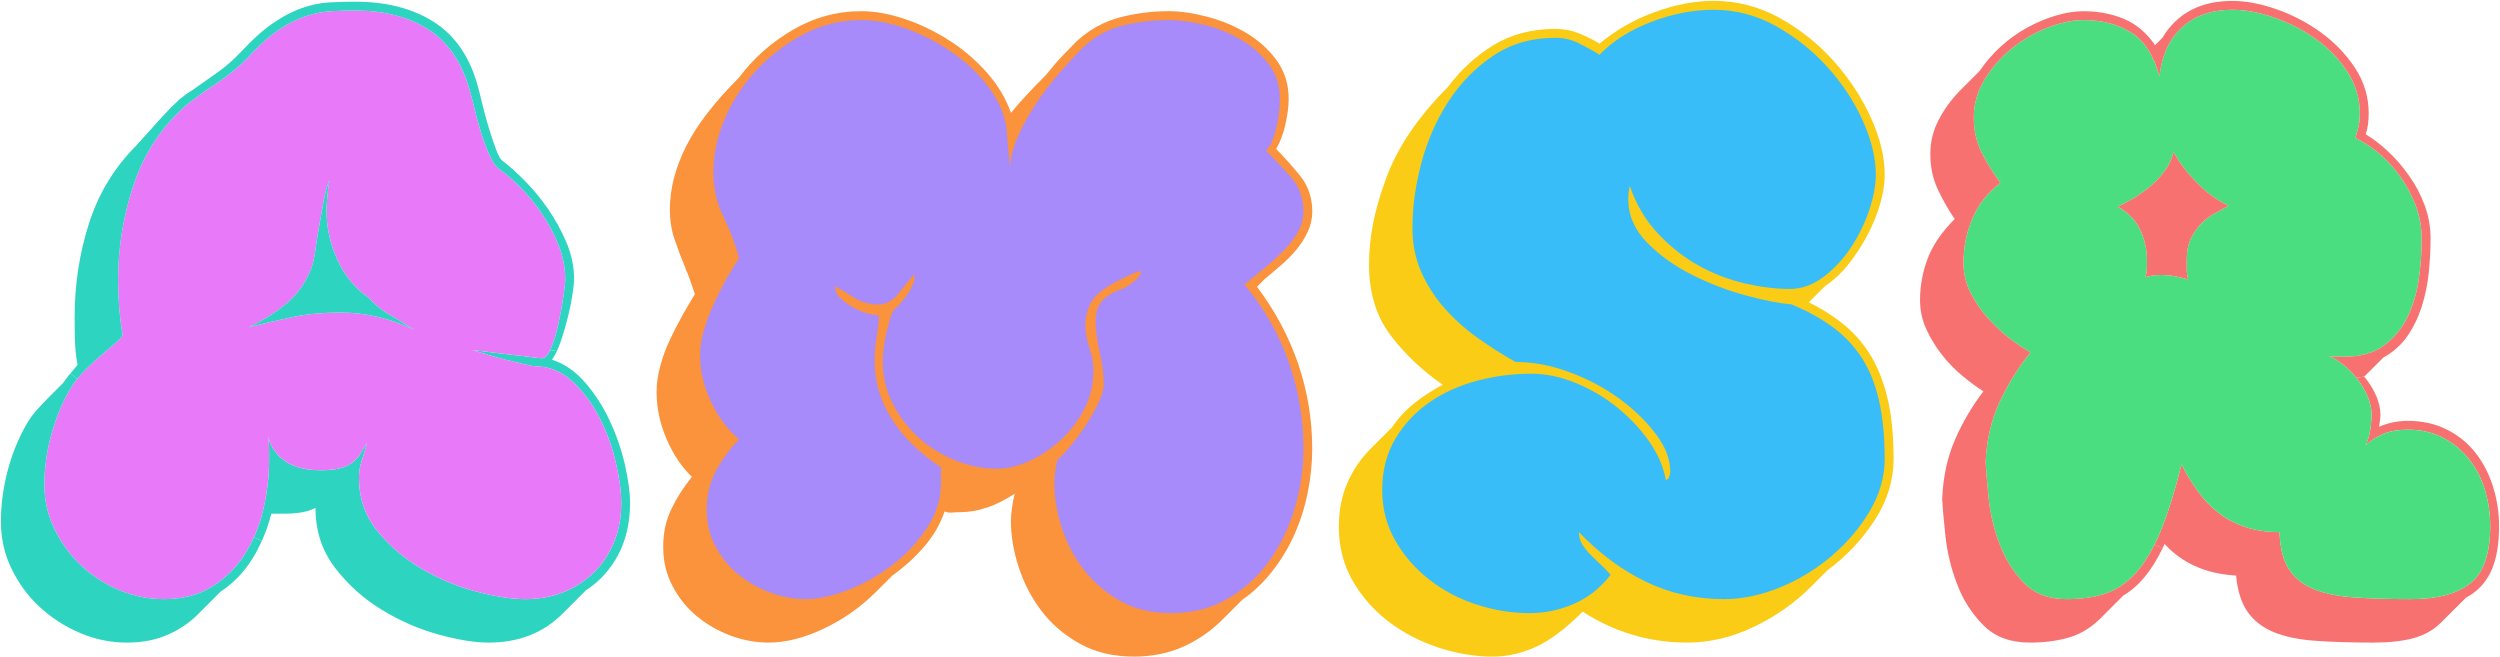<?xml version="1.0" encoding="UTF-8"?>
<svg id="_레이어_2" data-name="레이어 2" xmlns="http://www.w3.org/2000/svg" viewBox="0 0 674.73 177.22">
  <defs>
    <style>
      .cls-1 {
        fill: #f87171;
      }

      .cls-1, .cls-2, .cls-3, .cls-4, .cls-5, .cls-6, .cls-7, .cls-8 {
        stroke-width: 0px;
      }

      .cls-2 {
        fill: #fb923c;
      }

      .cls-3 {
        fill: #facc15;
      }

      .cls-4 {
        fill: #4ade80;
      }

      .cls-5 {
        fill: #38bdf8;
      }

      .cls-6 {
        fill: #a78bfa;
      }

      .cls-7 {
        fill: #2dd4bf;
      }

      .cls-8 {
        fill: #e879f9;
      }
    </style>
  </defs>
  <g id="_레이어_1-2" data-name="레이어 1">
    <g>
      <path class="cls-7" d="M170.05,135.86c0,5.16-1.07,9.77-3.17,13.82-2.14,4.04-5.05,7.24-8.75,9.64l-6.36,6.36c-5.18,5.16-11.82,7.75-19.89,7.75-3.72,0-8.22-.73-13.53-2.19-5.3-1.45-10.4-3.67-15.3-6.66-4.91-2.98-9.11-6.75-12.62-11.33-3.52-4.58-5.28-9.97-5.28-16.2-1.86,1.06-4.71,1.59-8.54,1.59h-3.38c-.64,2.53-1.49,4.97-2.55,7.32l-2.15-.95c1.11-2.47,1.98-5.08,2.61-7.86.98-4.45,1.49-8.72,1.49-12.83v-2.38c0-1.45-.07-2.85-.2-4.17.13.92.49,1.91,1.09,2.97.59,1.07,1.42,2.06,2.49,2.98,1.05.94,2.44,1.7,4.17,2.3,1.72.58,3.84.89,6.36.89,2.25,0,4.08-.2,5.47-.6s2.53-.95,3.38-1.68c.86-.73,1.52-1.54,1.99-2.4.46-.85,1.02-1.74,1.69-2.68-.54,1.86-1.02,3.51-1.49,4.96-.47,1.48-.7,2.93-.7,4.39,0,5.57,1.7,10.4,5.07,14.51,3.38,4.11,7.42,7.53,12.13,10.25,4.71,2.71,9.61,4.74,14.71,6.05,5.11,1.32,9.45,1.99,13.03,1.99s7.11-.63,10.24-1.88c3.1-1.26,5.82-3.03,8.15-5.27,2.32-2.25,4.14-4.97,5.47-8.16s1.99-6.68,1.99-10.53c0-3.19-.5-6.9-1.5-11.14-.99-4.23-2.48-8.28-4.47-12.13-1.99-3.84-4.45-7.09-7.36-9.74-2.91-2.66-6.23-3.98-9.94-3.98-.27,0-1.13-.16-2.58-.49-1.46-.34-3.11-.73-4.97-1.19-1.86-.47-3.64-.98-5.37-1.49-1.72-.54-3.05-.94-3.98-1.2,1.47.13,3.18.32,5.17.6,1.99.26,3.92.48,5.76.69,1.86.2,3.51.39,4.99.6,1.45.2,2.38.29,2.78.29.81,0,1.56-.73,2.27-2.2l1.82.29c-.41.88-.84,1.66-1.31,2.32,3.3,1.05,6.3,3.1,8.95,6.16,2.64,3.04,4.87,6.49,6.65,10.34,1.8,3.84,3.16,7.79,4.08,11.83.92,4.05,1.39,7.52,1.39,10.44Z"/>
      <path class="cls-8" d="M166.17,124.72c1,4.24,1.5,7.95,1.5,11.14,0,3.85-.66,7.34-1.99,10.53s-3.15,5.91-5.47,8.16c-2.33,2.24-5.05,4.01-8.15,5.27-3.13,1.25-6.54,1.88-10.24,1.88s-7.92-.67-13.03-1.99c-5.1-1.31-10-3.34-14.71-6.05-4.71-2.72-8.75-6.14-12.13-10.25-3.37-4.11-5.07-8.94-5.07-14.51,0-1.46.23-2.91.7-4.39.47-1.45.95-3.1,1.49-4.96-.67.94-1.23,1.83-1.69,2.68-.47.86-1.13,1.67-1.99,2.4-.85.73-1.99,1.28-3.38,1.68s-3.22.6-5.47.6c-2.52,0-4.64-.31-6.36-.89-1.73-.6-3.12-1.36-4.17-2.3-1.07-.92-1.9-1.91-2.49-2.98-.6-1.06-.96-2.05-1.09-2.97.13,1.32.2,2.72.2,4.17v2.38c0,4.11-.51,8.38-1.49,12.83-.63,2.78-1.5,5.39-2.61,7.86-.66,1.47-1.42,2.9-2.26,4.26-2.27,3.66-5.21,6.64-8.85,8.95-3.64,2.33-8.06,3.48-13.22,3.48-4.11,0-8.09-.8-11.93-2.38-3.85-1.6-7.26-3.79-10.24-6.57-2.99-2.78-5.41-6.05-7.27-9.84-1.86-3.77-2.78-7.78-2.78-12.02,0-4.51.6-8.95,1.8-13.33,1.18-4.37,2.78-8.35,4.77-11.93.66-1.16,1.42-2.28,2.29-3.36.52-.65,1.08-1.29,1.67-1.91,1.61-1.65,3.19-3.14,4.78-4.47,1.6-1.33,2.96-2.49,4.08-3.48,1.13-1,1.69-1.7,1.69-2.09-.79-4.77-1.19-9.67-1.19-14.7,0-8.89,1.42-17.54,4.27-25.96,2.85-8.41,7.52-15.47,14.01-21.18,2.27-1.84,5.05-3.87,8.37-6.05,3.3-2.2,6.08-4.48,8.35-6.86,2.91-3.19,5.63-5.65,8.13-7.36,2.53-1.72,4.99-2.98,7.37-3.79,2.39-.79,4.67-1.24,6.86-1.39,2.18-.13,4.4-.19,6.66-.19,7.69,0,14.18,1.66,19.49,4.96,5.29,3.32,9.01,8.56,11.13,15.71.4,1.2.86,2.92,1.39,5.18.53,2.25,1.16,4.57,1.89,6.96.73,2.38,1.56,4.56,2.48,6.55.94,1.99,1.92,3.26,2.99,3.79,1.46,1.05,3.17,2.57,5.16,4.56s3.89,4.27,5.67,6.86c1.79,2.59,3.31,5.44,4.58,8.56,1.26,3.11,1.89,6.26,1.89,9.44,0,.79-.18,2.33-.5,4.58-.33,2.24-.76,4.64-1.3,7.15-.53,2.52-1.19,4.74-1.99,6.66-.1.24-.2.47-.3.68-.71,1.47-1.46,2.2-2.27,2.2-.4,0-1.33-.09-2.78-.29-1.48-.21-3.13-.4-4.99-.6-1.84-.21-3.77-.43-5.76-.69-1.99-.28-3.7-.47-5.17-.6.93.26,2.26.66,3.98,1.2,1.73.51,3.51,1.02,5.37,1.49,1.86.46,3.51.85,4.97,1.19,1.45.33,2.31.49,2.58.49,3.71,0,7.03,1.32,9.94,3.98,2.91,2.65,5.37,5.9,7.36,9.74,1.99,3.85,3.48,7.9,4.47,12.13ZM111.59,88.93c-2.38-1.58-4.53-2.91-6.46-3.98-1.92-1.05-3.82-2.59-5.66-4.58-3.72-2.63-6.54-6.08-8.45-10.34-1.92-4.24-2.89-8.6-2.89-13.12,0-1.05.06-2.34.21-3.87.13-1.52.32-3.01.6-4.48-.67,1.6-1.2,3.53-1.61,5.78-.38,2.25-.79,4.46-1.18,6.65-.4,2.2-.74,4.29-1,6.26-.26,1.99-.6,3.59-.99,4.77-1.47,3.98-3.69,7.24-6.66,9.74-2.98,2.53-6.46,4.71-10.44,6.57,4.24-1.05,8.25-1.99,12.02-2.78,3.79-.79,8.06-1.2,12.83-1.2,3.45,0,6.83.41,10.15,1.2,3.3.79,6.49,1.93,9.53,3.38Z"/>
      <path class="cls-7" d="M154.94,75.41c0,.66-.13,1.92-.39,3.78-.28,1.86-.66,3.87-1.2,6.07-.53,2.18-1.16,4.37-1.89,6.55-.37,1.1-.75,2.08-1.17,2.96l-1.82-.29c.1-.21.2-.44.3-.68.8-1.92,1.46-4.14,1.99-6.66.54-2.51.97-4.91,1.3-7.15.32-2.25.5-3.79.5-4.58,0-3.18-.63-6.33-1.89-9.44-1.27-3.12-2.79-5.97-4.58-8.56-1.78-2.59-3.68-4.87-5.67-6.86s-3.7-3.51-5.16-4.56c-1.07-.53-2.05-1.8-2.99-3.79-.92-1.99-1.75-4.17-2.48-6.55-.73-2.39-1.36-4.71-1.89-6.96-.53-2.26-.99-3.98-1.39-5.18-2.12-7.15-5.84-12.39-11.13-15.71-5.31-3.3-11.8-4.96-19.49-4.96-2.26,0-4.48.06-6.66.19-2.19.15-4.47.6-6.86,1.39-2.38.81-4.84,2.07-7.37,3.79-2.5,1.71-5.22,4.17-8.13,7.36-2.27,2.38-5.05,4.66-8.35,6.86-3.32,2.18-6.1,4.21-8.37,6.05-6.49,5.71-11.16,12.77-14.01,21.18-2.85,8.42-4.27,17.07-4.27,25.96,0,5.03.4,9.93,1.19,14.7,0,.39-.56,1.09-1.69,2.09-1.12.99-2.48,2.15-4.08,3.48-1.59,1.33-3.17,2.82-4.78,4.47-.59.62-1.15,1.26-1.67,1.91l-1.81-1.52c.63-.75,1.27-1.52,1.9-2.27-.39-2.12-.63-4.24-.7-6.38-.06-2.1-.09-4.3-.09-6.55,0-8.75,1.29-17.17,3.88-25.26,2.57-8.07,6.86-15.11,12.81-21.06,3.19-3.58,5.57-6.23,7.17-7.97,1.59-1.71,3.11-3.23,4.57-4.56.53-.4,1.06-.79,1.58-1.2.54-.4,1.13-.79,1.8-1.19,2.25-1.59,4.5-3.17,6.76-4.78,2.25-1.58,4.37-3.44,6.36-5.56,3.04-3.3,5.94-5.89,8.66-7.75,2.7-1.86,5.32-3.21,7.84-4.08,2.51-.86,4.94-1.36,7.25-1.49,2.33-.13,4.68-.19,7.07-.19,8.22,0,15.18,1.74,20.88,5.26,5.69,3.51,9.67,9.04,11.92,16.6.41,1.32.86,3.12,1.39,5.37.54,2.26,1.14,4.48,1.8,6.67.66,2.18,1.33,4.17,1.99,5.95.66,1.8,1.31,2.9,1.99,3.28,1.59,1.2,3.48,2.88,5.66,5.09,2.19,2.18,4.28,4.69,6.27,7.54,1.99,2.86,3.67,5.9,5.06,9.15,1.39,3.26,2.09,6.59,2.09,10.04Z"/>
      <path class="cls-7" d="M105.13,84.95c1.93,1.07,4.08,2.4,6.46,3.98-3.04-1.45-6.23-2.59-9.53-3.38-3.32-.79-6.7-1.2-10.15-1.2-4.77,0-9.04.41-12.83,1.2-3.77.79-7.78,1.73-12.02,2.78,3.98-1.86,7.46-4.04,10.44-6.57,2.97-2.5,5.19-5.76,6.66-9.74.39-1.18.73-2.78.99-4.77.26-1.97.6-4.06,1-6.26.39-2.19.8-4.4,1.18-6.65.41-2.25.94-4.18,1.61-5.78-.28,1.47-.47,2.96-.6,4.48-.15,1.53-.21,2.82-.21,3.87,0,4.52.97,8.88,2.89,13.12,1.91,4.26,4.73,7.71,8.45,10.34,1.84,1.99,3.74,3.53,5.66,4.58Z"/>
      <path class="cls-7" d="M68.53,145.01l2.15.95c-.71,1.58-1.51,3.12-2.42,4.61-2.27,3.72-5.18,6.76-8.76,9.14l-6.16,6.16c-2.25,2.25-4.97,4.08-8.16,5.47-3.17,1.39-6.82,2.09-10.93,2.09-4.37,0-8.58-.86-12.63-2.59-4.04-1.72-7.65-4.03-10.84-6.96-3.17-2.91-5.72-6.36-7.65-10.34-1.93-3.96-2.88-8.2-2.88-12.72s.6-9.2,1.8-13.72c1.18-4.49,2.84-8.6,4.96-12.33.8-1.45,1.72-2.78,2.79-3.96,1.05-1.2,2.12-2.33,3.18-3.38l3.97-3.98c.66-.93,1.33-1.8,1.99-2.59.03-.04.06-.07.09-.11l1.81,1.52c-.87,1.08-1.63,2.2-2.29,3.36-1.99,3.58-3.59,7.56-4.77,11.93-1.2,4.38-1.8,8.82-1.8,13.33,0,4.24.92,8.25,2.78,12.02,1.86,3.79,4.28,7.06,7.27,9.84,2.98,2.78,6.39,4.97,10.24,6.57,3.84,1.58,7.82,2.38,11.93,2.38,5.16,0,9.58-1.15,13.22-3.48,3.64-2.31,6.58-5.29,8.85-8.95.84-1.36,1.6-2.79,2.26-4.26Z"/>
    </g>
    <g>
      <path class="cls-2" d="M346.91,33.66c-.58,2.51-1.42,4.71-2.48,6.55,2.25,2.27,4.43,4.71,6.55,7.36s3.19,5.84,3.19,9.55c0,1.86-.4,3.64-1.2,5.37-.79,1.72-1.78,3.3-2.98,4.76-1.2,1.47-2.56,2.86-4.08,4.17-1.52,1.33-3.01,2.59-4.47,3.79l-2.2,2.18c4.9,6.5,8.62,13.46,11.15,20.87,2.51,7.43,3.77,15.05,3.77,22.86,0,3.85-.4,7.77-1.2,11.73-.79,3.98-1.99,7.77-3.58,11.34s-3.58,6.89-5.97,9.93c-2.38,3.06-5.1,5.65-8.14,7.77l-5.37,5.36c-3.06,3.06-6.57,5.47-10.53,7.27-3.98,1.78-8.43,2.69-13.33,2.69-5.57,0-10.44-1.17-14.61-3.48-4.17-2.33-7.62-5.27-10.34-8.85s-4.77-7.52-6.16-11.83c-1.39-4.3-2.09-8.46-2.09-12.43,0-1.99.34-4.45,1-7.36-5.05,3.32-9.95,4.97-14.72,4.97-.66,0-1.36.03-2.09.1-.73.08-1.42-.03-2.09-.29-1.18,3.45-3.04,6.63-5.57,9.55s-5.37,5.5-8.54,7.75l-4.38,4.37c-4.11,4.11-8.8,7.43-14.11,9.95-5.31,2.51-10.27,3.77-14.92,3.77-3.45,0-6.84-.63-10.23-1.88-3.38-1.26-6.44-3.03-9.16-5.27-2.72-2.27-4.9-4.97-6.55-8.16-1.67-3.19-2.49-6.7-2.49-10.53s.73-7.09,2.18-10.15c1.46-3.04,3.32-5.97,5.57-8.75-2.78-2.64-5.06-6.05-6.84-10.23-1.8-4.17-2.69-8.38-2.69-12.64,0-2.25.32-4.6.99-7.05.66-2.44,1.52-4.81,2.59-7.05,1.05-2.25,2.18-4.43,3.38-6.57,1.18-2.12,2.31-4.03,3.38-5.76-.53-1.59-.94-2.75-1.2-3.48-.28-.73-.47-1.29-.6-1.68-.13-.4-.26-.7-.4-.91-.13-.19-.26-.57-.39-1.08-1.07-2.52-2.02-5.05-2.88-7.56-.87-2.52-1.29-5.24-1.29-8.16,0-5.44,1.42-11.04,4.27-16.8,2.85-5.78,7.65-12.04,14.42-18.8,3.83-5.16,8.64-9.43,14.42-12.82,5.76-3.38,11.96-5.08,18.59-5.08,3.58,0,7.46.7,11.63,2.09s8.17,3.32,12.02,5.78c3.85,2.44,7.27,5.37,10.24,8.74,2.98,3.38,5.13,7.01,6.46,10.84,1.2-1.46,2.52-2.98,3.98-4.56,1.46-1.6,3.32-3.51,5.57-5.78,1.46-1.84,2.88-3.51,4.27-4.97s2.69-2.78,3.88-3.98c3.45-3.17,7.31-5.32,11.63-6.46,4.3-1.13,8.71-1.7,13.22-1.7,3.17,0,6.65.5,10.44,1.5,3.77.99,7.28,2.44,10.53,4.37s5.97,4.37,8.16,7.36c2.18,2.98,3.28,6.46,3.28,10.44,0,2.12-.31,4.43-.91,6.96Z"/>
      <path class="cls-6" d="M348.3,47.67c2.33,2.59,3.49,5.75,3.49,9.45,0,1.99-.53,3.87-1.6,5.66-1.05,1.8-2.38,3.48-3.98,5.07-1.59,1.6-3.3,3.15-5.16,4.68-1.86,1.52-3.58,2.94-5.18,4.27,5.31,6.36,9.29,13.33,11.94,20.89,2.66,7.54,3.98,15.37,3.98,23.44,0,5.31-.77,10.58-2.3,15.81-1.52,5.24-3.77,9.98-6.76,14.22-2.98,4.24-6.71,7.69-11.23,10.34-4.5,2.66-9.67,3.98-15.5,3.98-5.31,0-9.92-1.13-13.82-3.38-3.91-2.25-7.17-5.08-9.74-8.44-2.59-3.39-4.55-7.14-5.87-11.25-1.33-4.11-1.99-8.01-1.99-11.73,0-1.05.06-2.15.19-3.27.15-1.13.34-2.23.6-3.28,1.2-1.07,2.52-2.5,3.98-4.28,1.46-1.79,2.82-3.68,4.08-5.68,1.26-1.97,2.31-3.89,3.19-5.76.85-1.86,1.27-3.38,1.27-4.57,0-2.64-.35-5.57-1.08-8.74-.73-3.19-1.1-5.97-1.1-8.35,0-2.66.73-4.65,2.18-5.97,1.48-1.33,3.13-2.25,4.99-2.79.66-.25,1.62-.85,2.88-1.79,1.26-.92,2.02-1.91,2.28-2.98-.53,0-1.2.16-1.99.5-.79.33-2.38,1.09-4.77,2.28-3.71,1.99-6.02,3.95-6.96,5.88-.92,1.91-1.39,3.8-1.39,5.66,0,2.12.37,4.24,1.1,6.36s1.08,4.18,1.08,6.17c0,3.7-.82,7.15-2.47,10.33-1.67,3.19-3.79,5.98-6.36,8.35-2.59,2.38-5.41,4.28-8.47,5.67-3.04,1.39-5.95,2.08-8.73,2.08-3.85,0-7.62-.76-11.35-2.28-3.7-1.52-6.99-3.57-9.83-6.16-2.85-2.59-5.17-5.63-6.96-9.14-1.8-3.52-2.69-7.27-2.69-11.23,0-2.27.26-4.58.8-6.98.53-2.38,1.13-4.56,1.79-6.55.52-.53,1.15-1.2,1.89-1.99.72-.79,1.41-1.65,2.09-2.59.65-.92,1.18-1.88,1.59-2.88.39-.99.53-1.89.39-2.69-1.33,1.46-2.76,3.19-4.28,5.18s-3.35,2.98-5.47,2.98c-2.37,0-4.46-.57-6.26-1.68-1.78-1.14-3.61-2.22-5.47-3.29.13,1.46.73,2.66,1.8,3.58,1.05.92,2.22,1.73,3.48,2.38,1.26.68,2.52,1.16,3.77,1.5,1.26.32,2.23.49,2.9.49-.15,2.13-.38,4.14-.7,6.06-.34,1.93-.5,4.02-.5,6.27,0,5.56,1.55,10.81,4.67,15.71,3.11,4.9,7.53,9.2,13.22,12.93v4.37c0,4.1-1.23,8.05-3.67,11.82-2.46,3.79-5.52,7.11-9.16,9.95-3.64,2.85-7.62,5.13-11.92,6.86-4.31,1.72-8.25,2.58-11.83,2.58-3.19,0-6.36-.6-9.55-1.78-3.19-1.2-6.03-2.82-8.54-4.87-2.53-2.06-4.58-4.58-6.17-7.56-1.6-2.99-2.39-6.26-2.39-9.85,0-3.84.79-7.28,2.39-10.34,1.59-3.04,3.71-5.96,6.36-8.74-3.05-2.52-5.56-5.87-7.55-10.05-1.99-4.17-2.98-8.38-2.98-12.62,0-2.25.36-4.58,1.08-6.96.73-2.39,1.62-4.74,2.69-7.05,1.07-2.33,2.18-4.55,3.38-6.67s2.32-3.98,3.38-5.56c-1.06-3.86-2.49-7.59-4.27-11.23-1.79-3.66-2.68-7.59-2.68-11.85,0-4.88,1.05-9.8,3.17-14.71,2.12-4.9,5.05-9.3,8.75-13.22,3.71-3.91,7.96-7.08,12.73-9.54,4.76-2.45,9.88-3.68,15.31-3.68,3.97,0,8.25.86,12.82,2.59,4.58,1.72,8.85,4.05,12.83,6.96s7.25,6.33,9.84,10.24c2.59,3.9,3.88,8.05,3.88,12.43l.79,7.75c0-2.52.67-5.31,1.99-8.35,1.33-3.06,2.98-6.07,4.97-9.04,1.99-3,4.11-5.78,6.36-8.37,2.25-2.57,4.3-4.79,6.16-6.65,3.19-3.06,6.8-5.08,10.85-6.07,4.04-.98,8.18-1.49,12.42-1.49,2.91,0,6.13.44,9.65,1.3,3.51.86,6.79,2.18,9.83,3.98,3.05,1.78,5.57,4,7.56,6.65s2.98,5.78,2.98,9.35c0,1.33-.1,2.72-.29,4.18-.2,1.45-.47,2.84-.8,4.17-.34,1.33-.72,2.48-1.19,3.48-.47.99-.98,1.68-1.49,2.09,2.12,2.12,4.33,4.46,6.65,7.05Z"/>
    </g>
    <g>
      <path class="cls-3" d="M374.15,47.98c3.11-8.37,8.64-16.5,16.6-24.47,3.45-4.64,7.56-8.41,12.33-11.33,4.77-2.91,10.34-4.38,16.7-4.38,2.25,0,4.37.4,6.36,1.2s3.85,1.73,5.57,2.78c4.24-3.58,9.14-6.39,14.71-8.45s10.94-3.09,16.12-3.09c6.36,0,12.33,1.57,17.9,4.68,5.57,3.12,10.44,7.02,14.61,11.73,4.17,4.71,7.49,9.77,9.93,15.21,2.46,5.44,3.69,10.53,3.69,15.31,0,2.39-.4,4.98-1.2,7.77s-1.93,5.57-3.38,8.35c-1.46,2.78-3.16,5.4-5.06,7.85-1.93,2.46-4.08,4.48-6.47,6.07l-4.37,4.37c3.71,1.86,6.99,3.98,9.84,6.36,2.85,2.39,5.24,5.24,7.17,8.56,1.91,3.32,3.37,7.18,4.37,11.63.99,4.43,1.49,9.71,1.49,15.81,0,5.7-1.68,11.16-5.06,16.39-3.38,5.24-7.65,9.79-12.83,13.62l-4.37,4.37c-4.51,4.51-9.71,8.16-15.61,10.94-5.89,2.78-11.83,4.17-17.8,4.17-10.21,0-19.61-2.78-28.24-8.35-4.63,4.64-8.87,7.82-12.72,9.55-3.85,1.72-7.69,2.59-11.54,2.59-4.9,0-9.84-.84-14.81-2.49s-9.45-4.01-13.43-7.05c-3.96-3.06-7.18-6.73-9.64-11.04-2.44-4.3-3.67-9.11-3.67-14.42,0-4.37.76-8.32,2.28-11.83,1.54-3.51,3.62-6.6,6.28-9.26l5.76-5.76c1.72-2.51,3.74-4.71,6.07-6.55,2.31-1.86,4.87-3.51,7.65-4.98-5.57-3.83-10.27-8.32-14.13-13.41-3.83-5.1-5.76-11.44-5.76-19s1.55-15.1,4.68-23.45Z"/>
      <path class="cls-5" d="M507.06,107.82c1.07,4.51,1.6,9.88,1.6,16.11,0,4.76-1.32,9.4-3.98,13.92-2.65,4.5-6.06,8.54-10.24,12.12-4.17,3.57-8.85,6.44-14.01,8.56-5.18,2.12-10.21,3.17-15.11,3.17-7.69,0-14.79-1.59-21.28-4.78-6.51-3.17-12.46-7.62-17.9-13.31,0,1.2.29,2.28.89,3.28.6.99,1.36,1.96,2.3,2.88.92.92,1.85,1.83,2.78,2.69s1.78,1.76,2.58,2.68c-2.66,3.45-5.89,6.04-9.74,7.76-3.84,1.71-7.88,2.58-12.12,2.58-4.78,0-9.52-.77-14.23-2.29s-8.94-3.74-12.71-6.65c-3.79-2.92-6.87-6.43-9.26-10.55-2.38-4.1-3.58-8.68-3.58-13.71,0-5.31,1.2-9.95,3.58-13.93,2.39-3.96,5.47-7.25,9.26-9.84,3.77-2.59,8.04-4.5,12.81-5.76s9.61-1.89,14.51-1.89c3.98,0,8,.82,12.04,2.49,4.05,1.65,7.75,3.83,11.14,6.55,3.38,2.72,6.26,5.78,8.64,9.15,2.39,3.38,3.91,6.86,4.57,10.45.41,0,.7-.28.89-.81.22-.52.31-.99.31-1.39,0-3.3-1.29-6.69-3.88-10.13-2.59-3.45-5.86-6.64-9.84-9.55s-8.45-5.31-13.43-7.15c-4.97-1.86-9.84-2.78-14.61-2.78-3.58-1.99-7.02-4.19-10.34-6.57s-6.26-5.03-8.85-7.96c-2.57-2.92-4.66-6.15-6.26-9.74-1.59-3.58-2.38-7.56-2.38-11.93,0-5.57.79-11.36,2.38-17.39,1.6-6.04,4.01-11.57,7.26-16.61,3.26-5.03,7.28-9.17,12.12-12.42s10.45-4.87,16.81-4.87c2.25,0,4.37.5,6.36,1.49,1.99.98,3.85,2.02,5.57,3.07,3.58-3.7,8.22-6.65,13.91-8.83,5.7-2.2,11.35-3.29,16.91-3.29,5.96,0,11.59,1.49,16.9,4.47,5.3,2.99,9.95,6.7,13.91,11.13,3.98,4.45,7.14,9.25,9.45,14.42s3.48,10.01,3.48,14.51c0,2.78-.6,5.97-1.78,9.55-1.2,3.57-2.86,6.95-4.98,10.14-2.12,3.17-4.6,5.83-7.45,7.95-2.86,2.13-5.87,3.18-9.06,3.18-3.7,0-7.72-.5-12.02-1.48-4.3-1.01-8.45-2.59-12.43-4.78-3.98-2.18-7.65-5.06-11.03-8.65-3.38-3.58-5.94-7.88-7.66-12.92-.13.67-.22,1.27-.3,1.78-.07.54-.1,1.14-.1,1.8,0,4.37,1.7,8.28,5.08,11.73s7.44,6.36,12.22,8.75c4.77,2.38,9.64,4.24,14.62,5.57,4.97,1.33,9.05,2.12,12.22,2.38,4.11,1.73,7.72,3.7,10.84,5.97,3.11,2.25,5.73,4.97,7.85,8.14,2.12,3.19,3.72,7.04,4.77,11.54Z"/>
    </g>
    <g>
      <path class="cls-1" d="M674.48,142.02c0,5.03-.74,9.11-2.2,12.22-1.45,3.12-3.7,5.47-6.74,7.07l-6.77,6.75c-1.99,1.99-4.48,3.38-7.46,4.19-2.97.79-6.53,1.18-10.63,1.18-6.1,0-11.4-.16-15.9-.49-4.52-.34-8.25-1.13-11.25-2.39-2.98-1.26-5.29-3.08-6.96-5.47-1.65-2.38-2.68-5.63-3.07-9.74-4.26-.26-7.96-1.12-11.13-2.59-3.19-1.46-5.91-3.45-8.16-5.95-.19.41-.37.81-.56,1.2l-2.17-1.01c.53-1.06,1.04-2.19,1.54-3.38,1.99-4.78,3.91-10.88,5.76-18.29,1.32,2.66,2.81,5.1,4.48,7.35,1.65,2.26,3.51,4.17,5.56,5.78,2.06,1.58,4.44,2.84,7.16,3.77,2.71.92,5.8,1.39,9.25,1.39.13,4.11.92,7.36,2.38,9.74,1.46,2.39,3.61,4.21,6.47,5.47,2.85,1.26,6.49,2.05,10.92,2.39,4.45.33,9.65.49,15.62.49,7.15,0,12.52-1.43,16.1-4.27,3.57-2.85,5.37-7.98,5.37-15.41,0-3.32-.47-6.54-1.39-9.64-.92-3.12-2.35-5.91-4.27-8.35-1.93-2.46-4.27-4.42-7.06-5.87-2.78-1.46-5.97-2.19-9.54-2.19-2.53,0-4.68.37-6.48,1.1-1.78.73-3.41,1.75-4.87,3.08.67-1.46,1.1-2.98,1.3-4.58.21-1.59.3-2.79.3-3.58,0-1.59-.34-3.17-1-4.77-.66-1.59-1.55-3.14-2.68-4.66-.14-.19-.28-.38-.43-.57l2.12-.34c1.33,1.6,2.38,3.29,3.18,5.08.8,1.78,1.19,3.55,1.19,5.26,0,.41-.03.87-.09,1.39-.07.54-.17,1.13-.3,1.8,2.51-1.07,5.1-1.59,7.76-1.59,3.98,0,7.52.8,10.63,2.38,3.12,1.59,5.69,3.71,7.75,6.36,2.05,2.65,3.62,5.71,4.67,9.14,1.07,3.46,1.6,6.98,1.6,10.55Z"/>
      <path class="cls-4" d="M672.09,142.02c0,7.43-1.8,12.56-5.37,15.41-3.58,2.84-8.95,4.27-16.1,4.27-5.97,0-11.17-.16-15.62-.49-4.43-.34-8.07-1.13-10.92-2.39-2.86-1.26-5.01-3.08-6.47-5.47-1.46-2.38-2.25-5.63-2.38-9.74-3.45,0-6.54-.47-9.25-1.39-2.72-.93-5.1-2.19-7.16-3.77-2.05-1.61-3.91-3.52-5.56-5.78-1.67-2.25-3.16-4.69-4.48-7.35-1.85,7.41-3.77,13.51-5.76,18.29-.5,1.19-1.01,2.32-1.54,3.38-1.58,3.18-3.29,5.76-5.13,7.75-2.44,2.65-5.16,4.48-8.14,5.47-2.99,1-6.47,1.49-10.45,1.49-4.91,0-8.77-1.49-11.62-4.47-2.86-2.99-5.05-6.54-6.57-10.65-1.52-4.09-2.48-8.2-2.88-12.31s-.66-7.3-.79-9.55c.26-5.97,1.52-11.37,3.77-16.21s5.03-9.3,8.35-13.41c-1.72-.92-3.61-2.19-5.67-3.79-2.05-1.58-4.01-3.41-5.85-5.47-1.87-2.05-3.42-4.33-4.68-6.86-1.26-2.51-1.89-5.16-1.89-7.94,0-4.24.79-8.26,2.39-12.04,1.59-3.77,4.09-6.99,7.56-9.63-1.86-2.52-3.53-5.21-4.99-8.06-1.45-2.84-2.18-6.06-2.18-9.64s.97-6.96,2.88-10.15c1.92-3.17,4.35-5.95,7.26-8.35,2.92-2.37,6.14-4.27,9.65-5.66s6.79-2.09,9.84-2.09c4.9,0,9.14,1.09,12.73,3.29,3.58,2.18,6.15,6.13,7.75,11.83.66-5.7,2.72-10.12,6.17-13.22,3.44-3.13,7.94-4.68,13.51-4.68,3.44,0,7.2.7,11.24,2.09,4.03,1.39,7.79,3.32,11.23,5.76,3.45,2.46,6.3,5.4,8.55,8.85,2.24,3.45,3.38,7.23,3.38,11.33,0,1.19-.1,2.26-.29,3.18-.21.93-.51,2.06-.91,3.39,1.73.79,3.66,2.02,5.78,3.67,2.12,1.67,4.07,3.69,5.85,6.07,1.8,2.39,3.29,5.06,4.49,8.05,1.18,2.98,1.78,6.14,1.78,9.44,0,3.59-.26,7.23-.8,10.94-.53,3.72-1.55,7.13-3.07,10.24-1.54,3.12-3.66,5.66-6.38,7.65s-6.32,2.98-10.82,2.98h-1.99c-.67,0-1.33-.07-1.99-.2,1.32.54,2.68,1.36,4.08,2.5,1.22.99,2.33,2.12,3.34,3.41.15.19.29.38.43.57,1.13,1.52,2.02,3.07,2.68,4.66.66,1.6,1,3.18,1,4.77,0,.79-.09,1.99-.3,3.58-.2,1.6-.63,3.12-1.3,4.58,1.46-1.33,3.09-2.35,4.87-3.08,1.8-.73,3.95-1.1,6.48-1.1,3.57,0,6.76.73,9.54,2.19,2.79,1.45,5.13,3.41,7.06,5.87,1.92,2.44,3.35,5.23,4.27,8.35.92,3.1,1.39,6.32,1.39,9.64ZM597.72,57.61c1.33-.71,2.59-1.41,3.79-2.09-2.91-1.31-5.74-3.33-8.45-6.05l-1.73-1.84c-1.92-2.14-3.49-4.35-4.74-6.62-.39,1.86-1.18,3.59-2.38,5.17-1.19,1.59-2.55,3.01-4.08,4.28-1.52,1.26-3.09,2.36-4.67,3.28-1.59.92-2.91,1.59-3.98,1.99,2.65,1.46,4.61,3.38,5.87,5.76,1.26,2.4,1.96,5.05,2.09,7.96v2.78c0,.8-.13,1.65-.41,2.58,1.2-.39,2.59-.59,4.18-.59,1.46,0,2.81.13,4.08.39,1.26.28,2.36.54,3.28.8-.27-1.06-.4-1.99-.4-2.79v-2.38c0-2.39.4-4.38,1.19-5.97.8-1.58,1.74-2.91,2.79-3.98,1.07-1.05,2.25-1.94,3.57-2.68Z"/>
      <path class="cls-1" d="M655.99,64.47c0,3.06-.18,6.13-.5,9.25-.34,3.11-.96,6.14-1.89,9.05s-2.22,5.56-3.87,7.94c-1.67,2.4-3.82,4.32-6.47,5.78l-5.17,5.16-2.12.34c-1.01-1.29-2.12-2.42-3.34-3.41-1.4-1.14-2.76-1.96-4.08-2.5.66.13,1.32.2,1.99.2h1.99c4.5,0,8.1-.99,10.82-2.98s4.84-4.53,6.38-7.65c1.52-3.11,2.54-6.52,3.07-10.24.54-3.71.8-7.35.8-10.94,0-3.3-.6-6.46-1.78-9.44-1.2-2.99-2.69-5.66-4.49-8.05-1.78-2.38-3.73-4.4-5.85-6.07-2.12-1.65-4.05-2.88-5.78-3.67.4-1.33.7-2.46.91-3.39.19-.92.29-1.99.29-3.18,0-4.1-1.14-7.88-3.38-11.33-2.25-3.45-5.1-6.39-8.55-8.85-3.44-2.44-7.2-4.37-11.23-5.76-4.04-1.39-7.8-2.09-11.24-2.09-5.57,0-10.07,1.55-13.51,4.68-3.45,3.1-5.51,7.52-6.17,13.22-1.6-5.7-4.17-9.65-7.75-11.83-3.59-2.2-7.83-3.29-12.73-3.29-3.05,0-6.33.7-9.84,2.09s-6.73,3.29-9.65,5.66c-2.91,2.4-5.34,5.18-7.26,8.35-1.91,3.19-2.88,6.57-2.88,10.15s.73,6.8,2.18,9.64c1.46,2.85,3.13,5.54,4.99,8.06-3.47,2.64-5.97,5.86-7.56,9.63-1.6,3.78-2.39,7.8-2.39,12.04,0,2.78.63,5.43,1.89,7.94,1.26,2.53,2.81,4.81,4.68,6.86,1.84,2.06,3.8,3.89,5.85,5.47,2.06,1.6,3.95,2.87,5.67,3.79-3.32,4.11-6.1,8.57-8.35,13.41s-3.51,10.24-3.77,16.21c.13,2.25.39,5.44.79,9.55s1.36,8.22,2.88,12.31c1.52,4.11,3.71,7.66,6.57,10.65,2.85,2.98,6.71,4.47,11.62,4.47,3.98,0,7.46-.49,10.45-1.49,2.98-.99,5.7-2.82,8.14-5.47,1.84-1.99,3.55-4.57,5.13-7.75l2.17,1.01c-2.95,6.09-6.46,10.34-10.57,12.71l-6.16,6.17c-2.53,2.5-5.34,4.23-8.47,5.16-3.1.92-6.65,1.39-10.63,1.39-5.31,0-9.51-1.59-12.62-4.77-3.12-3.18-5.47-6.9-7.05-11.14-1.61-4.24-2.63-8.51-3.09-12.81-.47-4.31-.76-7.66-.89-10.05.25-5.97,1.42-11.29,3.47-16,2.06-4.71,4.6-9.05,7.66-13.03-1.86-1.2-3.79-2.62-5.76-4.27-1.99-1.65-3.82-3.54-5.47-5.66-1.67-2.12-3.06-4.42-4.18-6.86-1.13-2.46-1.69-5.08-1.69-7.87,0-3.83.69-7.59,2.08-11.23s3.82-7.18,7.27-10.63c-1.73-2.52-3.25-5.21-4.58-8.06-1.33-2.84-1.99-6-1.99-9.45s.76-6.42,2.3-9.33c1.52-2.91,3.47-5.57,5.85-7.96l5.16-5.16c1.61-2.4,3.5-4.58,5.68-6.57,2.19-1.99,4.53-3.68,7.06-5.07,2.51-1.39,5.1-2.49,7.75-3.28,2.65-.8,5.18-1.2,7.56-1.2,3.98,0,7.62.7,10.93,2.09,3.32,1.39,6.1,3.75,8.35,7.07l1.99-1.99c3.98-6.64,10.28-9.95,18.89-9.95,3.72,0,7.71.77,12.04,2.29,4.3,1.53,8.28,3.61,11.92,6.27,3.64,2.65,6.7,5.82,9.14,9.54,2.46,3.71,3.69,7.82,3.69,12.32,0,2.13-.27,3.98-.81,5.58,1.99,1.18,4.02,2.75,6.07,4.66,2.06,1.92,3.95,4.11,5.66,6.57,1.74,2.44,3.13,5.09,4.18,7.94,1.07,2.87,1.6,5.88,1.6,9.05Z"/>
      <path class="cls-1" d="M601.51,55.52c-1.2.68-2.46,1.38-3.79,2.09-1.32.74-2.5,1.63-3.57,2.68-1.05,1.07-1.99,2.4-2.79,3.98-.79,1.59-1.19,3.58-1.19,5.97v2.38c0,.8.13,1.73.4,2.79-.92-.26-2.02-.52-3.28-.8-1.27-.26-2.62-.39-4.08-.39-1.59,0-2.98.2-4.18.59.28-.93.41-1.78.41-2.58v-2.78c-.13-2.91-.83-5.56-2.09-7.96-1.26-2.38-3.22-4.3-5.87-5.76,1.07-.4,2.39-1.07,3.98-1.99,1.58-.92,3.15-2.02,4.67-3.28,1.53-1.27,2.89-2.69,4.08-4.28,1.2-1.58,1.99-3.31,2.38-5.17,1.25,2.27,2.82,4.48,4.74,6.62.55.62,1.13,1.23,1.73,1.84,2.71,2.72,5.54,4.74,8.45,6.05Z"/>
    </g>
  </g>
</svg>